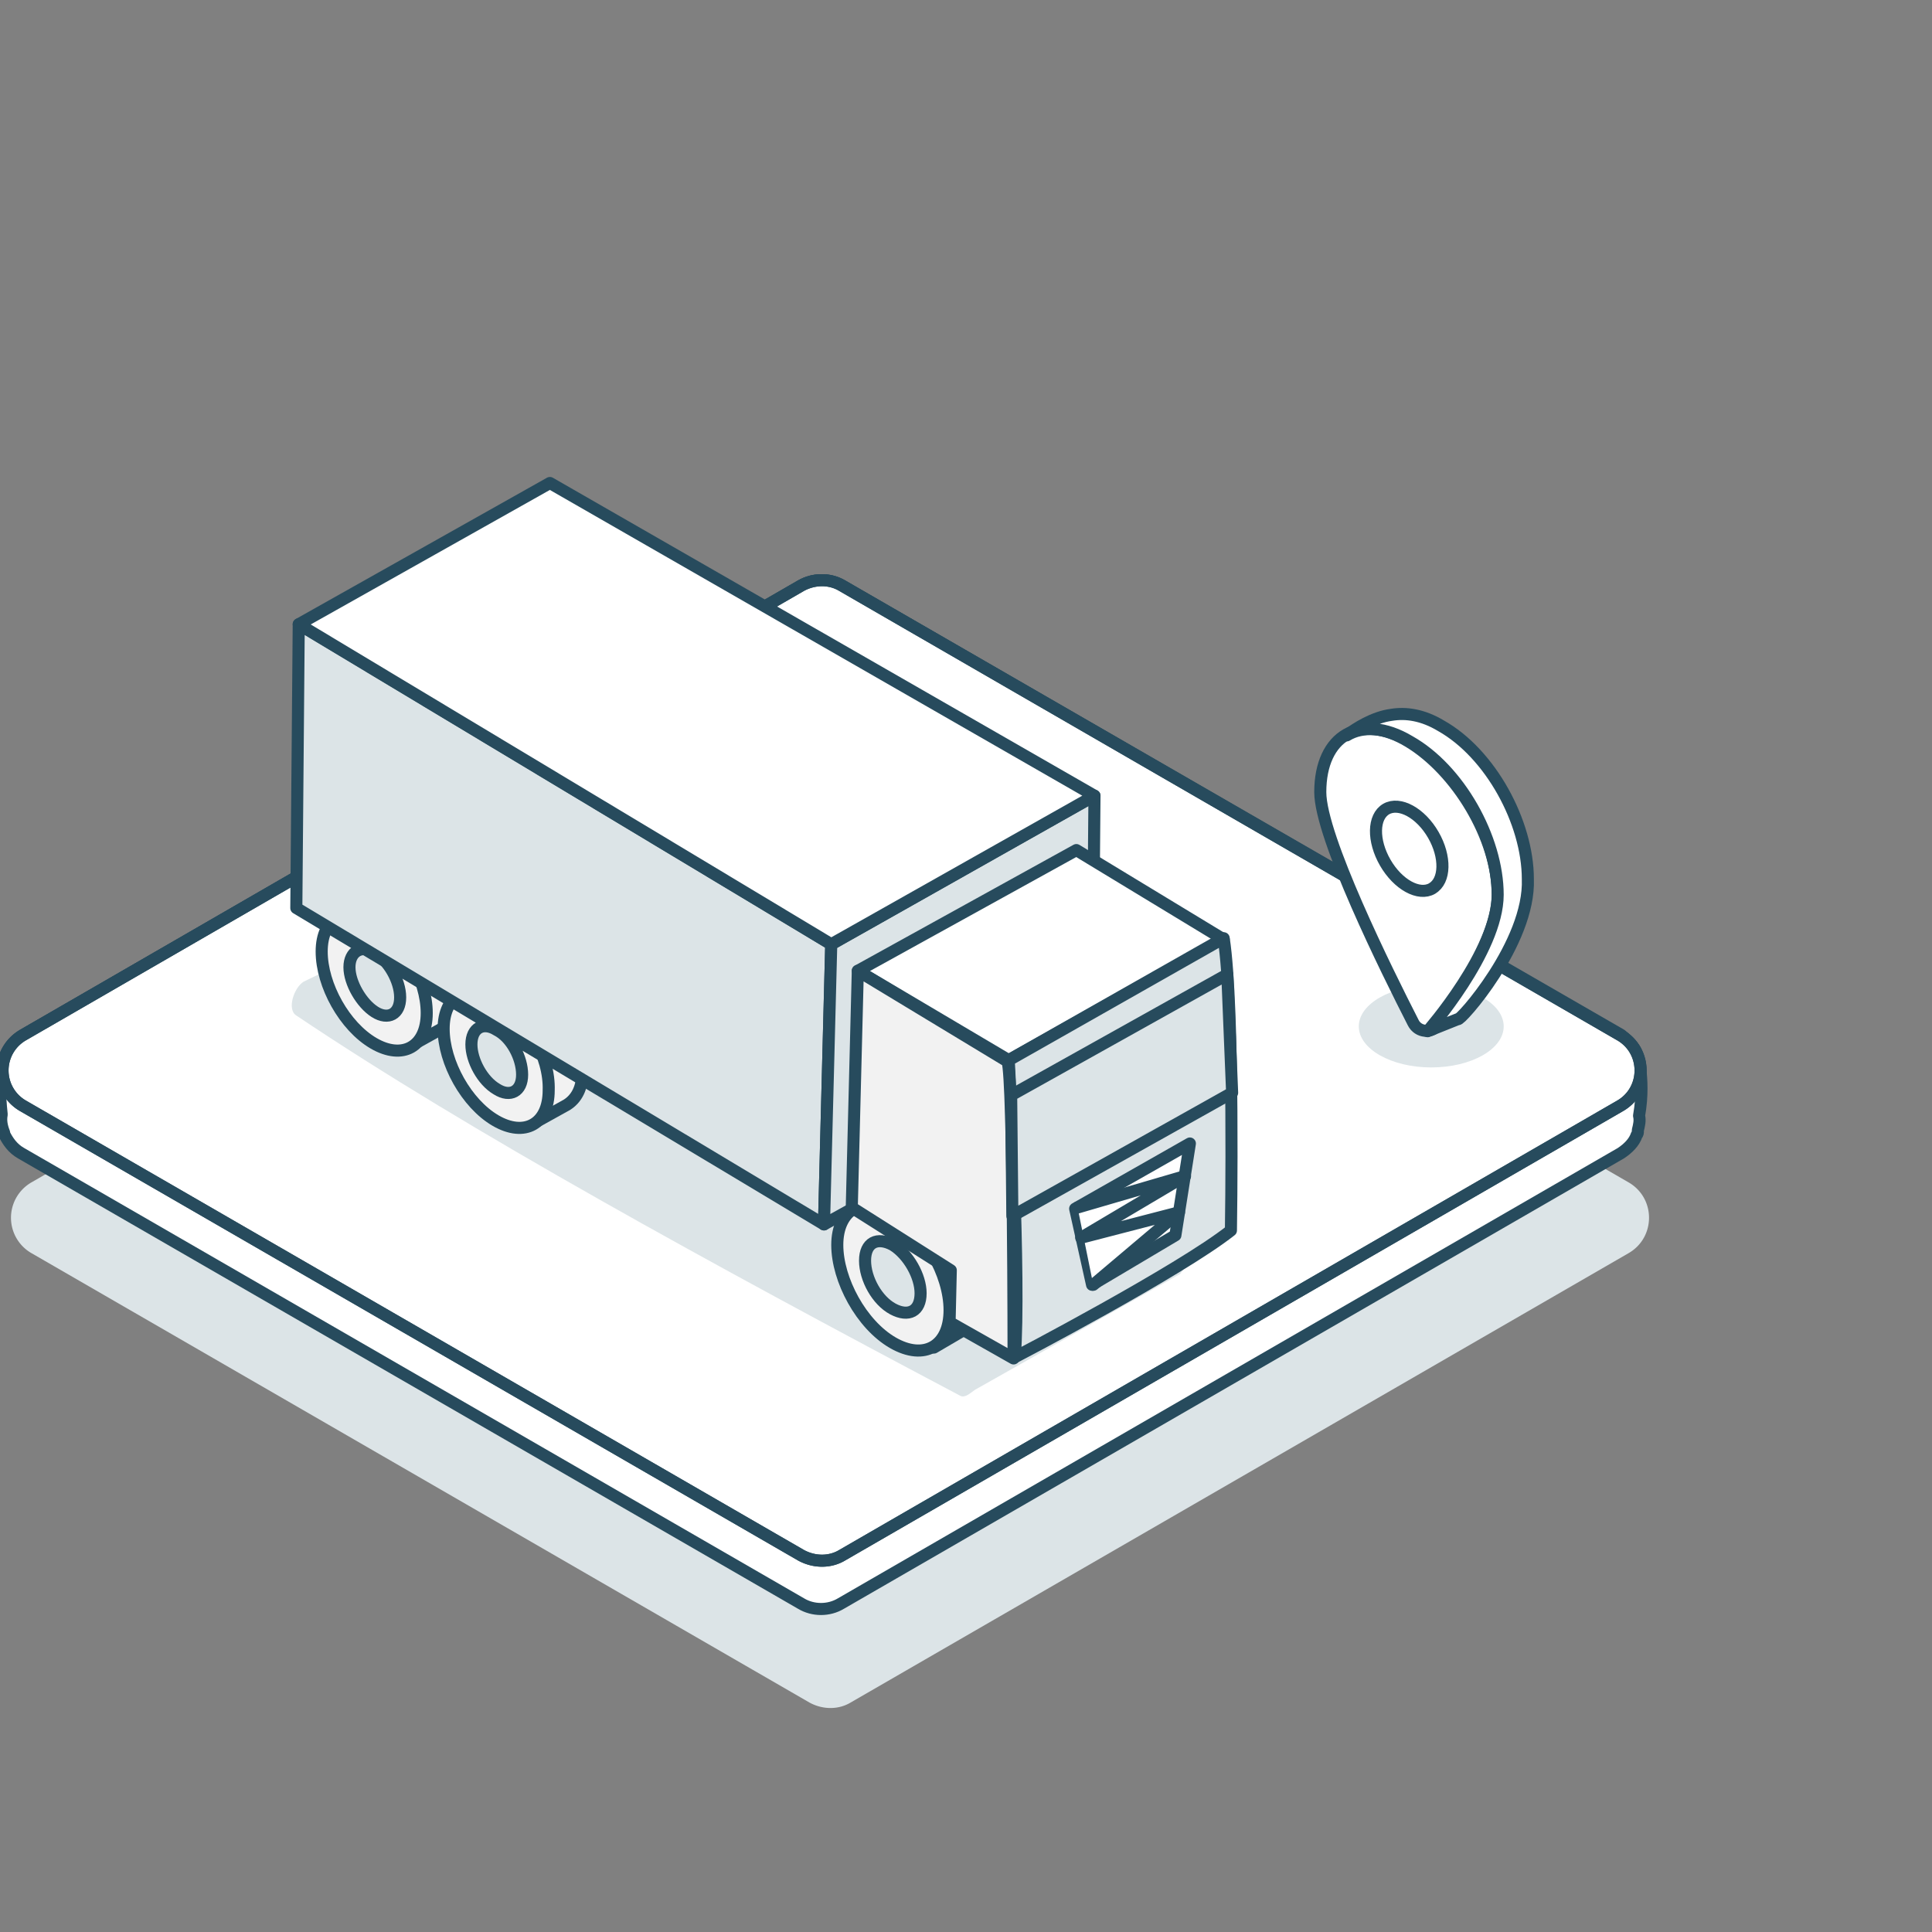 <svg xmlns="http://www.w3.org/2000/svg" fill="none" aria-hidden="true" viewBox="0 0 160 160"><rect x="0" y="0" width="160" height="160" fill="#808080" stroke="none"/><path fill="#DCE4E7" d="m67.04 141-64.4-37.2a3.38 3.38 0 0 1 0-5.9l64.4-37.2c1.1-.6 2.4-.6 3.4 0l64.4 37.2c2.3 1.3 2.3 4.6 0 5.9L70.44 141c-1 .6-2.3.6-3.4 0Z"/><path fill="#fff" stroke="#274B5D" stroke-linecap="round" stroke-linejoin="round" stroke-miterlimit="10" d="M135.84 88.5c0-.5-.2-1-.4-1.5-.3-.5-.7-.9-1.2-1.3l-64.5-37.2c-1.1-.6-2.4-.6-3.4 0L1.94 85.7c-.8.5-1.3 1.2-1.6 2 0 0-.6.9-.2 4.6-.1.5 0 1 .2 1.5v.1c.3.6.7 1.2 1.4 1.6l64.6 37.3c1 .6 2.3.6 3.3 0l64.6-37.3c.6-.4 1.1-.9 1.3-1.5.1-.1.1-.2.1-.3v-.1c.1-.4.2-.8.1-1.2.3-1.7.2-3 .1-3.9Z"/><path fill="#fff" stroke="#274B5D" stroke-linecap="round" stroke-linejoin="round" stroke-miterlimit="10" d="M66.34 128.8 1.94 91.6a3.38 3.38 0 0 1 0-5.9l64.4-37.2c1.1-.6 2.4-.6 3.4 0l64.4 37.2c2.3 1.3 2.3 4.6 0 5.9l-64.4 37.2c-1 .6-2.3.6-3.4 0Z"/><path stroke="#274B5D" stroke-linecap="round" stroke-linejoin="round" stroke-miterlimit="10" d="M66.34 128.8 1.94 91.6a3.38 3.38 0 0 1 0-5.9l64.4-37.2c1.1-.6 2.4-.6 3.4 0l64.4 37.2c2.3 1.3 2.3 4.6 0 5.9l-64.4 37.2c-1 .6-2.3.6-3.4 0Z"/><path fill="#DCE4E7" d="M24.54 84.1c14.3 9.6 34.4 20.6 55 31.5.4.2.9-.3 1.2-.5l17-9.6s2.9-4 2.1-4.4l-61.9-25.6c-.3-.1-.7-.1-1 .1l-11.8 5.7c-.8.5-1.4 2.3-.6 2.8Z"/><path fill="#F2F2F2" stroke="#274B5D" stroke-linecap="round" stroke-linejoin="round" stroke-miterlimit="10" d="M33.74 74.7c-1.2-.7-2.3-.8-3.1-.3l-2.7 1.5 6.1 10.7 2.7-1.5c.8-.5 1.3-1.4 1.3-2.8 0-2.8-1.9-6.2-4.3-7.6Z"/><path fill="#F2F2F2" stroke="#274B5D" stroke-linecap="round" stroke-linejoin="round" stroke-miterlimit="10" d="M35.34 83.9c0 2.8-2 3.9-4.4 2.5-2.4-1.4-4.3-4.8-4.3-7.6s2-3.9 4.4-2.5c2.4 1.4 4.3 4.8 4.3 7.6Z"/><path fill="#DCE4E7" stroke="#274B5D" stroke-linecap="round" stroke-linejoin="round" stroke-miterlimit="10" d="M33.14 82.6c0 1.4-1 1.9-2.1 1.2s-2.1-2.4-2.1-3.7c0-1.3 1-1.9 2.1-1.2 1.1.6 2.1 2.3 2.1 3.7Z"/><path fill="#F2F2F2" stroke="#274B5D" stroke-linecap="round" stroke-linejoin="round" stroke-miterlimit="10" d="M43.94 81.1c-1.2-.7-2.3-.8-3.1-.3l-2.7 1.5 6.1 10.7 2.7-1.5c.8-.5 1.3-1.4 1.3-2.8 0-2.8-1.9-6.1-4.3-7.6Z"/><path fill="#F2F2F2" stroke="#274B5D" stroke-linecap="round" stroke-linejoin="round" stroke-miterlimit="10" d="M45.44 90.3c0 2.8-2 3.9-4.4 2.5-2.4-1.4-4.3-4.8-4.3-7.6s2-3.9 4.4-2.5c2.5 1.4 4.4 4.8 4.3 7.6Z"/><path fill="#DCE4E7" stroke="#274B5D" stroke-linecap="round" stroke-linejoin="round" stroke-miterlimit="10" d="M43.24 89c0 1.4-1 1.9-2.1 1.2-1.2-.7-2.1-2.4-2.1-3.7 0-1.4 1-1.9 2.1-1.2 1.2.6 2.1 2.3 2.1 3.7Zm25 12.4.6-23.2-44.1-26.5-.2 23.5 43.7 26.2Z"/><path fill="#DCE4E7" stroke="#274B5D" stroke-linecap="round" stroke-linejoin="round" stroke-miterlimit="10" d="m68.84 78.2 21.8-12.3-.2 23.2-22.2 12.3.6-23.2Z"/><path fill="#fff" stroke="#274B5D" stroke-linecap="round" stroke-linejoin="round" stroke-miterlimit="10" d="M90.64 65.9 45.54 40l-20.8 11.7 44.1 26.5 21.8-12.3Zm-19.6 14.5 18.1-10 12.2 7.4-17.8 10-12.5-7.4Z"/><path fill="#DCE4E7" stroke="#274B5D" stroke-linecap="round" stroke-linejoin="round" stroke-miterlimit="10" d="M83.54 87.8s1 18.2.5 24.6c0 0 13.6-7.1 17.9-10.5 0 0 .3-18.4-.6-24.2l-17.8 10.1Z"/><path fill="#F2F2F2" stroke="#274B5D" stroke-linecap="round" stroke-linejoin="round" stroke-miterlimit="10" d="M76.94 98.7c-1.3-.8-2.5-.8-3.3-.3l-2.9 1.7 6.6 11.5 2.9-1.7c.8-.5 1.4-1.5 1.4-3-.1-3-2.1-6.7-4.7-8.2Z"/><path fill="#F2F2F2" stroke="#274B5D" stroke-linecap="round" stroke-linejoin="round" stroke-miterlimit="10" d="M78.64 108.5c0 3-2.1 4.2-4.7 2.7s-4.6-5.2-4.6-8.1c0-2.9 2.1-4.2 4.7-2.7 2.5 1.5 4.6 5.1 4.6 8.1Z"/><path fill="#DCE4E7" stroke="#274B5D" stroke-linecap="round" stroke-linejoin="round" stroke-miterlimit="10" d="M76.24 107.1c0 1.5-1 2-2.3 1.3-1.3-.7-2.3-2.5-2.3-4s1-2 2.3-1.3c1.3.8 2.3 2.6 2.3 4Z"/><path fill="#F2F2F2" stroke="#274B5D" stroke-linecap="round" stroke-linejoin="round" stroke-miterlimit="10" d="m71.04 80.4-.5 19.6 8.2 5.2-.1 4.3 5.3 3s0-23.1-.5-24.6l-12.4-7.5Z"/><path fill="#DCE4E7" stroke="#274B5D" stroke-linecap="round" stroke-linejoin="round" stroke-miterlimit="10" d="m101.64 80.7-17.9 10 .1 10 18.2-10.2-.4-9.8Z"/><path fill="#fff" stroke="#274B5D" stroke-linecap="round" stroke-linejoin="round" stroke-miterlimit="10" d="m89.04 100.1 9.5-5.4-1.2 7.6-6.9 4.1-1.4-6.3Z"/><path fill="#fff" d="m90.54 106.4 7.1-6-8.1 2.1 8.6-5.1-8.9 2.6"/><path stroke="#274B5D" stroke-linecap="round" stroke-linejoin="round" stroke-miterlimit="10" d="m90.54 106.4 7.1-6-8.1 2.1 8.6-5.1-8.9 2.6"/><path fill="#DCE4E7" d="M118.53 88.4c3.32 0 6-1.52 6-3.4s-2.68-3.4-6-3.4c-3.3 0-6 1.52-6 3.4s2.7 3.4 6 3.4Z"/><path fill="#fff" stroke="#274B5D" stroke-linecap="round" stroke-linejoin="round" stroke-miterlimit="10" d="M124.04 74.1c0 3.4-3.2 8.3-5 10.8-.5.7-1.6.6-2-.2-2.2-4.3-7.7-15.4-7.7-19.1 0-4.7 3.3-6.6 7.3-4.2 4 2.4 7.4 8 7.4 12.7Z"/><path fill="#fff" stroke="#274B5D" stroke-linecap="round" stroke-linejoin="round" stroke-miterlimit="10" d="M119.33 60.1c-1.5-.9-2.9-1.1-4.1-.9-1.5.2-2.9 1.1-3.7 1.7 1.3-.8 3.2-.7 5.2.5 4.1 2.3 7.3 8 7.3 12.7 0 4.7-5.8 11.3-5.8 11.3l2.5-1c.1.3 6-6.3 5.8-11.6 0-4.7-3.1-10.4-7.2-12.7Z"/><path fill="#fff" stroke="#274B5D" stroke-linecap="round" stroke-linejoin="round" stroke-miterlimit="10" d="M118.6 73.58c1.1-.63 1.15-2.62.1-4.44-1.05-1.82-2.8-2.77-3.9-2.14-1.1.64-1.13 2.62-.08 4.44 1.05 1.82 2.79 2.78 3.89 2.14Z"/></svg>